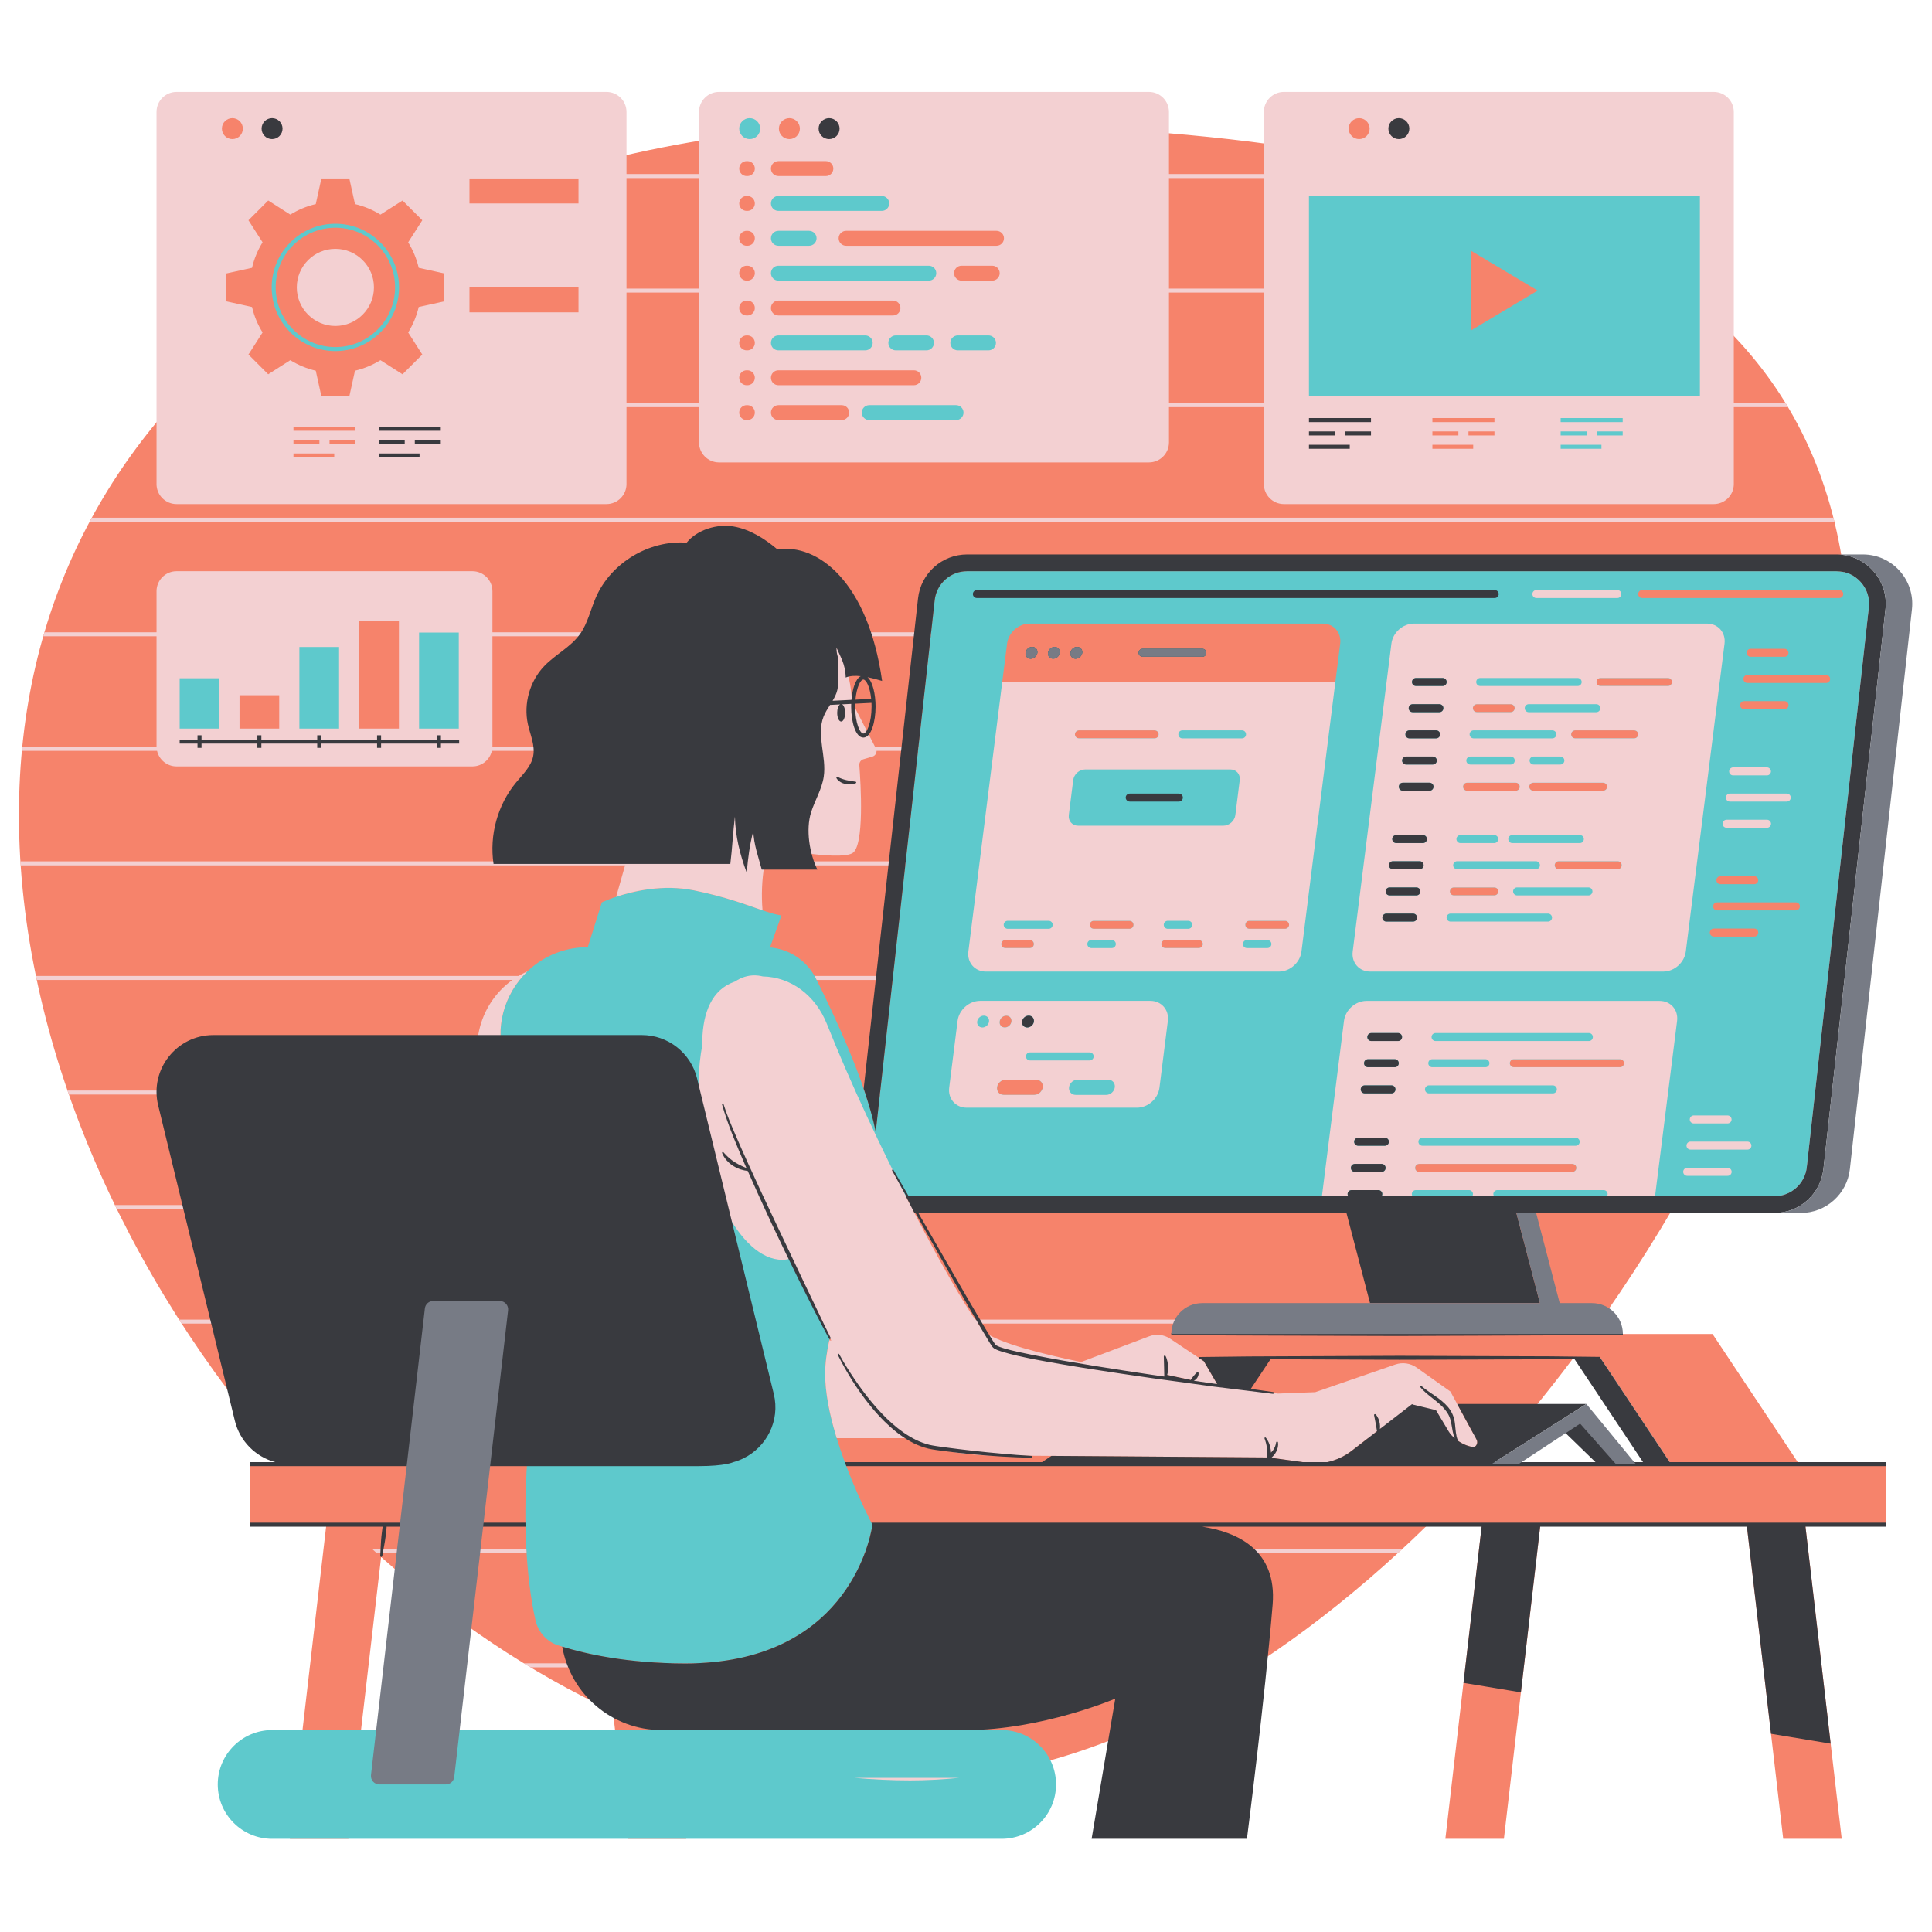 <svg xmlns="http://www.w3.org/2000/svg" width="450" viewBox="0 0 450 450" height="450" version="1.0"><defs><clipPath id="a"><path d="M 4.41 26.07 L 439.438 26.07 L 439.438 428.297 L 4.41 428.297 Z M 4.41 26.07"/></clipPath><clipPath id="b"><path d="M 40.82 26.07 L 435.703 26.07 L 435.703 428.297 L 40.82 428.297 Z M 40.82 26.07"/></clipPath><clipPath id="c"><path d="M 4.41 21.23 L 428 21.23 L 428 415 L 4.41 415 Z M 4.41 21.23"/></clipPath><clipPath id="d"><path d="M 36.152 27.004 L 439.438 27.004 L 439.438 428.297 L 36.152 428.297 Z M 36.152 27.004"/></clipPath><clipPath id="e"><path d="M 86 129 L 445.402 129 L 445.402 416 L 86 416 Z M 86 129"/></clipPath></defs><g clip-path="url(#a)"><path fill="#F6836B" d="M 388.93 340.586 L 372.746 316.262 L 366.5 316.262 C 360.168 324.707 353.48 332.852 346.508 340.586 Z M 70.062 66.941 C 70.062 67.312 70.098 67.684 70.148 68.039 C 74.168 65.309 78.332 62.719 82.621 60.273 C 81.332 59.402 79.781 58.891 78.113 58.891 C 73.676 58.891 70.062 62.5 70.062 66.941 Z M 439.242 355.129 L 420.477 355.129 L 428.973 428.297 L 415.344 428.297 L 406.844 355.129 L 358.785 355.129 L 350.289 428.297 L 336.652 428.297 L 345.152 355.129 L 332.574 355.129 C 296.223 390.715 253.676 414.695 211.969 414.695 C 193.328 414.695 174.859 411.066 157.07 404.527 L 159.836 428.297 L 146.203 428.297 L 142.75 398.566 C 123.52 389.629 105.301 377.348 88.77 362.66 L 81.145 428.297 L 67.516 428.297 L 76.012 355.129 L 58.277 355.129 L 58.277 340.586 L 66.773 340.586 C 29.027 297.902 4.41 242.438 4.41 189.828 C 4.41 140.77 25.82 102.758 59.32 76.02 C 58.742 74.824 58.273 73.582 57.938 72.293 L 51.805 70.945 L 51.805 62.938 L 57.938 61.59 C 58.414 59.789 59.125 58.07 60.059 56.461 L 56.676 51.176 L 62.344 45.512 L 67.633 48.895 C 69.238 47.957 70.957 47.246 72.758 46.77 L 74.109 40.641 L 82.121 40.641 L 83.465 46.77 C 85.266 47.246 86.988 47.957 88.598 48.895 L 93.883 45.512 L 99.547 51.176 L 99.137 51.82 C 102.18 50.426 105.277 49.098 108.414 47.828 L 108.414 40.641 L 128.875 40.641 C 145.344 35.668 162.723 32.254 180.535 30.418 C 180.516 30.266 180.488 30.113 180.488 29.953 C 180.488 28.094 182.004 26.582 183.863 26.582 C 185.672 26.582 187.137 28.012 187.223 29.797 C 195.41 29.137 203.668 28.805 211.969 28.805 C 318.559 28.805 430.668 44.906 430.668 151.473 C 430.668 200.652 406.785 260.508 370.586 310.711 L 398.875 310.711 L 418.75 340.586 L 439.242 340.586 Z M 54.125 33.328 C 55.984 33.328 57.496 31.816 57.496 29.953 C 57.496 28.094 55.984 26.582 54.125 26.582 C 52.262 26.582 50.75 28.094 50.75 29.953 C 50.75 31.816 52.262 33.328 54.125 33.328 Z M 313.195 29.953 C 313.195 28.094 314.711 26.582 316.57 26.582 C 318.434 26.582 319.949 28.094 319.949 29.953 C 319.949 31.816 318.434 33.328 316.57 33.328 C 314.711 33.328 313.195 31.816 313.195 29.953"/></g><g clip-path="url(#b)"><path fill="#5EC9CC" d="M 307.324 32.398 C 308.672 32.398 309.766 31.305 309.766 29.953 C 309.766 28.609 308.672 27.516 307.324 27.516 C 305.973 27.516 304.879 28.609 304.879 29.953 C 304.879 31.305 305.973 32.398 307.324 32.398 Z M 362.574 105.469 L 373.941 105.469 L 373.941 102.668 L 362.574 102.668 Z M 358.16 67.684 L 342.668 58.434 L 342.668 76.941 Z M 396.875 93.242 L 303.949 93.242 L 303.949 44.715 L 396.875 44.715 Z M 378.891 99.555 L 370.977 99.555 L 370.977 102.355 L 378.891 102.355 Z M 362.574 99.555 L 362.574 102.355 L 370.488 102.355 L 370.488 99.555 Z M 378.891 96.445 L 362.574 96.445 L 362.574 99.246 L 378.891 99.246 Z M 117.586 105.625 L 108.086 105.625 L 108.086 106.559 L 117.586 106.559 Z M 122.535 103.445 L 122.535 102.512 L 116.488 102.512 L 116.488 103.445 Z M 114.133 102.512 L 108.086 102.512 L 108.086 103.445 L 114.133 103.445 Z M 122.535 99.402 L 108.086 99.402 L 108.086 100.336 L 122.535 100.336 Z M 57.984 105.625 L 48.484 105.625 L 48.484 106.559 L 57.984 106.559 Z M 62.93 103.445 L 62.93 102.512 L 56.887 102.512 L 56.887 103.445 Z M 54.531 102.512 L 48.484 102.512 L 48.484 103.445 L 54.531 103.445 Z M 62.93 99.402 L 48.484 99.402 L 48.484 100.336 L 62.93 100.336 Z M 125.965 76.645 L 109.348 76.645 L 109.348 82.461 L 125.965 82.461 Z M 125.965 51.281 L 109.348 51.281 L 109.348 57.09 L 125.965 57.09 Z M 44.879 32.398 C 46.223 32.398 47.316 31.305 47.316 29.953 C 47.316 28.609 46.223 27.516 44.879 27.516 C 43.527 27.516 42.434 28.609 42.434 29.953 C 42.434 31.305 43.527 32.398 44.879 32.398 Z M 64.211 66.941 C 64.211 74.605 70.445 80.84 78.113 80.84 C 85.781 80.84 92.016 74.605 92.016 66.941 C 92.016 59.277 85.781 53.043 78.113 53.043 C 70.445 53.043 64.211 59.277 64.211 66.941 Z M 63.277 66.941 C 63.277 58.762 69.934 52.109 78.113 52.109 C 86.297 52.109 92.949 58.762 92.949 66.941 C 92.949 75.117 86.297 81.773 78.113 81.773 C 69.934 81.773 63.277 75.117 63.277 66.941 Z M 240.414 150.668 C 239.652 150.668 238.957 151.289 238.863 152.051 C 238.762 152.812 239.309 153.43 240.07 153.43 C 240.832 153.43 241.527 152.812 241.621 152.051 C 241.719 151.289 241.176 150.668 240.414 150.668 Z M 280.043 151.113 L 266.141 151.113 C 265.629 151.113 265.207 151.531 265.207 152.047 C 265.207 152.566 265.629 152.98 266.141 152.98 L 280.043 152.98 C 280.559 152.98 280.977 152.566 280.977 152.047 C 280.977 151.531 280.559 151.113 280.043 151.113 Z M 174.617 33.328 C 176.477 33.328 177.992 31.816 177.992 29.953 C 177.992 28.094 176.477 26.582 174.617 26.582 C 172.758 26.582 171.242 28.094 171.242 29.953 C 171.242 31.816 172.758 33.328 174.617 33.328 Z M 199.793 96.105 C 199.793 97.578 200.992 98.777 202.465 98.777 L 222.684 98.777 C 224.156 98.777 225.355 97.578 225.355 96.105 C 225.355 94.633 224.156 93.438 222.684 93.438 L 202.465 93.438 C 200.992 93.438 199.793 94.633 199.793 96.105 Z M 181.305 82.539 L 201.523 82.539 C 202.996 82.539 204.199 81.34 204.199 79.863 C 204.199 78.391 202.996 77.195 201.523 77.195 L 181.305 77.195 C 179.832 77.195 178.633 78.391 178.633 79.863 C 178.633 81.34 179.832 82.539 181.305 82.539 Z M 181.305 66.297 L 216.336 66.297 C 217.809 66.297 219.008 65.098 219.008 63.625 C 219.008 62.152 217.809 60.957 216.336 60.957 L 181.305 60.957 C 179.832 60.957 178.633 62.152 178.633 63.625 C 178.633 65.098 179.832 66.297 181.305 66.297 Z M 223.09 82.539 L 230.242 82.539 C 231.715 82.539 232.91 81.34 232.91 79.863 C 232.91 78.391 231.715 77.195 230.242 77.195 L 223.09 77.195 C 221.617 77.195 220.418 78.391 220.418 79.863 C 220.418 81.34 221.617 82.539 223.09 82.539 Z M 215.801 82.539 C 217.273 82.539 218.473 81.34 218.473 79.863 C 218.473 78.391 217.273 77.195 215.801 77.195 L 208.652 77.195 C 207.18 77.195 205.98 78.391 205.98 79.863 C 205.98 81.34 207.18 82.539 208.652 82.539 Z M 181.305 58.18 L 188.453 58.18 C 189.93 58.18 191.129 56.977 191.129 55.504 C 191.129 54.031 189.93 52.832 188.453 52.832 L 181.305 52.832 C 179.832 52.832 178.633 54.031 178.633 55.504 C 178.633 56.977 179.832 58.18 181.305 58.18 Z M 181.305 50.055 L 205.383 50.055 C 206.855 50.055 208.055 48.859 208.055 47.387 C 208.055 45.914 206.855 44.715 205.383 44.715 L 181.305 44.715 C 179.832 44.715 178.633 45.914 178.633 47.387 C 178.633 48.859 179.832 50.055 181.305 50.055 Z M 233.305 402.965 L 63.391 402.965 C 56.395 402.965 50.719 408.633 50.719 415.629 C 50.719 422.625 56.395 428.297 63.391 428.297 L 233.305 428.297 C 240.301 428.297 245.973 422.625 245.973 415.629 C 245.973 408.633 240.301 402.965 233.305 402.965 Z M 429.336 138.363 C 429.336 137.852 428.914 137.434 428.402 137.434 L 382.5 137.434 C 381.984 137.434 381.566 137.852 381.566 138.363 C 381.566 138.883 381.984 139.297 382.5 139.297 L 428.402 139.297 C 428.914 139.297 429.336 138.883 429.336 138.363 Z M 407.77 152.98 L 415.637 152.98 C 416.152 152.98 416.57 152.566 416.57 152.047 C 416.57 151.531 416.152 151.113 415.637 151.113 L 407.77 151.113 C 407.254 151.113 406.836 151.531 406.836 152.047 C 406.836 152.566 407.254 152.98 407.77 152.98 Z M 426.277 158.145 C 426.277 157.633 425.855 157.211 425.344 157.211 L 407.004 157.211 C 406.488 157.211 406.07 157.633 406.07 158.145 C 406.07 158.66 406.488 159.078 407.004 159.078 L 425.344 159.078 C 425.855 159.078 426.277 158.66 426.277 158.145 Z M 406.238 165.18 L 415.652 165.18 C 416.172 165.18 416.586 164.758 416.586 164.246 C 416.586 163.727 416.172 163.312 415.652 163.312 L 406.238 163.312 C 405.723 163.312 405.305 163.727 405.305 164.246 C 405.305 164.758 405.723 165.18 406.238 165.18 Z M 400.719 204.082 C 400.203 204.082 399.785 204.5 399.785 205.016 C 399.785 205.531 400.203 205.949 400.719 205.949 L 408.586 205.949 C 409.102 205.949 409.52 205.531 409.52 205.016 C 409.52 204.5 409.102 204.082 408.586 204.082 Z M 419.223 211.113 C 419.223 210.598 418.805 210.18 418.289 210.18 L 399.949 210.18 C 399.438 210.18 399.016 210.598 399.016 211.113 C 399.016 211.629 399.438 212.047 399.949 212.047 L 418.289 212.047 C 418.805 212.047 419.223 211.629 419.223 211.113 Z M 409.535 217.211 C 409.535 216.691 409.117 216.277 408.602 216.277 L 399.184 216.277 C 398.672 216.277 398.25 216.691 398.25 217.211 C 398.25 217.727 398.672 218.145 399.184 218.145 L 408.602 218.145 C 409.117 218.145 409.535 217.727 409.535 217.211 Z M 389.441 158.848 C 389.441 158.336 389.027 157.918 388.508 157.918 L 372.781 157.918 C 372.262 157.918 371.848 158.336 371.848 158.848 C 371.848 159.367 372.262 159.781 372.781 159.781 L 388.508 159.781 C 389.027 159.781 389.441 159.367 389.441 158.848 Z M 381.566 171.047 C 381.566 170.531 381.148 170.113 380.633 170.113 L 366.887 170.113 C 366.371 170.113 365.953 170.531 365.953 171.047 C 365.953 171.562 366.371 171.98 366.887 171.98 L 380.633 171.98 C 381.148 171.98 381.566 171.562 381.566 171.047 Z M 378.277 247.641 C 378.277 247.125 377.863 246.707 377.344 246.707 L 352.598 246.707 C 352.086 246.707 351.664 247.125 351.664 247.641 C 351.664 248.156 352.086 248.574 352.598 248.574 L 377.344 248.574 C 377.863 248.574 378.277 248.156 378.277 247.641 Z M 308.074 145.246 L 239.82 145.246 C 237.242 145.246 234.891 147.336 234.566 149.914 L 233.441 158.848 L 311.031 158.848 L 312.156 149.914 C 312.48 147.336 310.652 145.246 308.074 145.246 Z M 300.254 215.406 C 300.254 214.891 299.832 214.473 299.32 214.473 L 290.988 214.473 C 290.477 214.473 290.055 214.891 290.055 215.406 C 290.055 215.922 290.477 216.34 290.988 216.34 L 299.32 216.34 C 299.832 216.34 300.254 215.922 300.254 215.406 Z M 280.164 219.887 C 280.164 219.367 279.742 218.953 279.23 218.953 L 271.43 218.953 C 270.914 218.953 270.496 219.367 270.496 219.887 C 270.496 220.402 270.914 220.82 271.43 220.82 L 279.23 220.82 C 279.742 220.82 280.164 220.402 280.164 219.887 Z M 264.02 215.406 C 264.02 214.891 263.602 214.473 263.086 214.473 L 254.758 214.473 C 254.238 214.473 253.824 214.891 253.824 215.406 C 253.824 215.922 254.238 216.34 254.758 216.34 L 263.086 216.34 C 263.602 216.34 264.02 215.922 264.02 215.406 Z M 241.34 251.473 L 234.227 251.473 C 233.246 251.473 232.352 252.266 232.23 253.246 C 232.109 254.223 232.801 255.02 233.781 255.02 L 240.895 255.02 C 241.871 255.02 242.766 254.223 242.891 253.246 C 243.012 252.266 242.32 251.473 241.34 251.473 Z M 234.039 239.32 C 234.801 239.32 235.492 238.703 235.59 237.941 C 235.688 237.176 235.145 236.559 234.383 236.559 C 233.621 236.559 232.926 237.176 232.832 237.941 C 232.73 238.703 233.273 239.32 234.039 239.32 Z M 233.219 219.887 C 233.219 220.402 233.637 220.82 234.152 220.82 L 239.883 220.82 C 240.398 220.82 240.816 220.402 240.816 219.887 C 240.816 219.367 240.398 218.953 239.883 218.953 L 234.152 218.953 C 233.637 218.953 233.219 219.367 233.219 219.887 Z M 269.871 171.047 C 269.871 170.531 269.457 170.113 268.938 170.113 L 251.309 170.113 C 250.793 170.113 250.375 170.531 250.375 171.047 C 250.375 171.562 250.793 171.98 251.309 171.98 L 268.938 171.98 C 269.457 171.98 269.871 171.562 269.871 171.047 Z M 329.609 272.027 C 329.609 272.547 330.023 272.961 330.543 272.961 L 366.238 272.961 C 366.754 272.961 367.172 272.547 367.172 272.027 C 367.172 271.516 366.754 271.094 366.238 271.094 L 330.543 271.094 C 330.023 271.094 329.609 271.516 329.609 272.027 Z M 337.703 207.629 C 337.703 208.145 338.121 208.562 338.637 208.562 L 348.051 208.562 C 348.566 208.562 348.984 208.145 348.984 207.629 C 348.984 207.113 348.566 206.695 348.051 206.695 L 338.637 206.695 C 338.121 206.695 337.703 207.113 337.703 207.629 Z M 340.77 183.242 C 340.77 183.754 341.188 184.176 341.703 184.176 L 353.047 184.176 C 353.566 184.176 353.98 183.754 353.98 183.242 C 353.98 182.723 353.566 182.309 353.047 182.309 L 341.703 182.309 C 341.188 182.309 340.77 182.723 340.77 183.242 Z M 343.066 164.949 C 343.066 165.461 343.488 165.883 344 165.883 L 351.867 165.883 C 352.383 165.883 352.801 165.461 352.801 164.949 C 352.801 164.434 352.383 164.016 351.867 164.016 L 344 164.016 C 343.488 164.016 343.066 164.434 343.066 164.949 Z M 374.324 183.242 C 374.324 182.723 373.906 182.309 373.391 182.309 L 357.129 182.309 C 356.613 182.309 356.195 182.723 356.195 183.242 C 356.195 183.754 356.613 184.176 357.129 184.176 L 373.391 184.176 C 373.906 184.176 374.324 183.754 374.324 183.242 Z M 376.797 202.465 C 377.316 202.465 377.73 202.051 377.73 201.531 C 377.73 201.016 377.316 200.598 376.797 200.598 L 363.055 200.598 C 362.539 200.598 362.121 201.016 362.121 201.531 C 362.121 202.051 362.539 202.465 363.055 202.465 Z M 435.289 141.477 L 420.832 271.859 C 420.406 275.711 417.156 278.617 413.277 278.617 L 210.801 278.617 C 208.609 278.617 206.602 277.719 205.141 276.09 C 204.852 275.766 204.602 275.418 204.375 275.062 C 202.273 289.996 192.195 306.852 192.195 319.992 C 192.195 334.426 203.203 355.129 203.203 355.129 C 203.203 355.129 199.297 387.445 159.648 387.445 C 145.32 387.445 135.203 384.934 130 383.234 C 127.297 382.355 125.305 380.082 124.699 377.309 C 120.09 356.395 123.215 326.699 126.461 316.262 C 128.66 309.203 126.074 273.055 117.598 247.281 C 113.27 234.137 123.062 220.609 136.906 220.609 L 140.184 210.18 C 140.184 210.18 150.609 205.141 161.625 207.379 C 172.645 209.621 177.906 212.648 182.012 213.223 L 179.348 220.668 C 183.895 221.062 187.957 223.77 190.035 227.891 C 194.516 236.793 201.645 252.086 203.98 263.578 L 217.707 139.805 C 218.133 135.953 221.379 133.047 225.262 133.047 L 427.738 133.047 C 429.926 133.047 431.938 133.945 433.398 135.578 C 434.859 137.207 435.531 139.301 435.289 141.477 Z M 245.641 150.668 C 244.883 150.668 244.188 151.289 244.086 152.051 C 243.992 152.812 244.531 153.43 245.293 153.43 C 246.059 153.43 246.754 152.812 246.848 152.051 C 246.945 151.289 246.406 150.668 245.641 150.668 Z M 250.871 150.668 C 250.109 150.668 249.41 151.289 249.316 152.051 C 249.223 152.812 249.762 153.43 250.523 153.43 C 251.285 153.43 251.98 152.812 252.078 152.051 C 252.172 151.289 251.633 150.668 250.871 150.668 Z M 107.793 146.406 L 96.676 146.406 L 96.676 170.641 L 107.793 170.641 Z M 68.797 170.641 L 79.91 170.641 L 79.91 149.766 L 68.797 149.766 Z M 52.027 170.641 L 40.914 170.641 L 40.914 157.047 L 52.027 157.047 L 52.027 170.641"/></g><g clip-path="url(#c)"><path fill="#F3D0D2" d="M 78.113 75.926 C 83.074 75.926 87.098 71.902 87.098 66.941 C 87.098 61.98 83.074 57.961 78.113 57.961 C 73.152 57.961 69.129 61.98 69.129 66.941 C 69.129 71.902 73.152 75.926 78.113 75.926 Z M 51.684 29.953 C 51.684 31.305 52.777 32.398 54.125 32.398 C 55.473 32.398 56.566 31.305 56.566 29.953 C 56.566 28.609 55.473 27.516 54.125 27.516 C 52.777 27.516 51.684 28.609 51.684 29.953 Z M 57.871 51.305 L 61.16 56.445 C 60.035 58.25 59.199 60.25 58.703 62.379 L 52.738 63.688 L 52.738 70.195 L 58.703 71.508 C 59.199 73.637 60.035 75.633 61.16 77.438 L 57.871 82.578 L 62.473 87.18 L 67.617 83.895 C 69.422 85.012 71.418 85.848 73.547 86.348 L 74.859 92.309 L 81.367 92.309 L 82.68 86.348 C 84.809 85.848 86.805 85.012 88.609 83.895 L 93.758 87.18 L 98.359 82.578 L 95.07 77.438 C 96.188 75.633 97.027 73.637 97.527 71.508 L 103.488 70.195 L 103.488 63.688 L 97.527 62.379 C 97.027 60.25 96.188 58.25 95.07 56.445 L 98.359 51.305 L 93.758 46.703 L 88.609 49.988 C 86.805 48.871 84.809 48.031 82.68 47.535 L 81.367 41.574 L 74.859 41.574 L 73.547 47.535 C 71.418 48.031 69.422 48.871 67.617 49.988 L 62.473 46.703 Z M 109.348 72.754 L 134.742 72.754 L 134.742 66.941 L 109.348 66.941 Z M 109.348 47.387 L 134.742 47.387 L 134.742 41.574 L 109.348 41.574 Z M 82.797 99.402 L 68.352 99.402 L 68.352 100.336 L 82.797 100.336 Z M 82.797 102.512 L 76.754 102.512 L 76.754 103.445 L 82.797 103.445 Z M 74.395 103.445 L 74.395 102.512 L 68.352 102.512 L 68.352 103.445 Z M 77.852 105.625 L 68.352 105.625 L 68.352 106.559 L 77.852 106.559 Z M 145.922 93.902 L 162.809 93.902 L 162.809 68.152 L 145.922 68.152 Z M 145.922 67.219 L 162.809 67.219 L 162.809 41.469 L 145.922 41.469 Z M 172.176 96.105 C 172.176 97.07 172.953 97.844 173.914 97.844 L 174.078 97.844 C 175.039 97.844 175.816 97.07 175.816 96.105 C 175.816 95.148 175.039 94.371 174.078 94.371 L 173.914 94.371 C 172.953 94.371 172.176 95.148 172.176 96.105 Z M 172.176 87.988 C 172.176 88.945 172.953 89.727 173.914 89.727 L 174.078 89.727 C 175.039 89.727 175.816 88.945 175.816 87.988 C 175.816 87.027 175.039 86.25 174.078 86.25 L 173.914 86.25 C 172.953 86.25 172.176 87.027 172.176 87.988 Z M 172.176 79.867 C 172.176 80.828 172.953 81.605 173.914 81.605 L 174.078 81.605 C 175.039 81.605 175.816 80.828 175.816 79.867 C 175.816 78.906 175.039 78.129 174.078 78.129 L 173.914 78.129 C 172.953 78.129 172.176 78.906 172.176 79.867 Z M 172.176 71.746 C 172.176 72.707 172.953 73.484 173.914 73.484 L 174.078 73.484 C 175.039 73.484 175.816 72.707 175.816 71.746 C 175.816 70.789 175.039 70.008 174.078 70.008 L 173.914 70.008 C 172.953 70.008 172.176 70.789 172.176 71.746 Z M 172.176 63.625 C 172.176 64.586 172.953 65.363 173.914 65.363 L 174.078 65.363 C 175.039 65.363 175.816 64.586 175.816 63.625 C 175.816 62.664 175.039 61.891 174.078 61.891 L 173.914 61.891 C 172.953 61.891 172.176 62.664 172.176 63.625 Z M 172.176 55.504 C 172.176 56.465 172.953 57.246 173.914 57.246 L 174.078 57.246 C 175.039 57.246 175.816 56.465 175.816 55.504 C 175.816 54.547 175.039 53.766 174.078 53.766 L 173.914 53.766 C 172.953 53.766 172.176 54.547 172.176 55.504 Z M 172.176 47.387 C 172.176 48.348 172.953 49.121 173.914 49.121 L 174.078 49.121 C 175.039 49.121 175.816 48.348 175.816 47.387 C 175.816 46.426 175.039 45.648 174.078 45.648 L 173.914 45.648 C 172.953 45.648 172.176 46.426 172.176 47.387 Z M 172.176 39.266 C 172.176 40.223 172.953 41.004 173.914 41.004 L 174.078 41.004 C 175.039 41.004 175.816 40.223 175.816 39.266 C 175.816 38.305 175.039 37.527 174.078 37.527 L 173.914 37.527 C 172.953 37.527 172.176 38.305 172.176 39.266 Z M 172.176 29.953 C 172.176 31.305 173.266 32.398 174.617 32.398 C 175.965 32.398 177.059 31.305 177.059 29.953 C 177.059 28.609 175.965 27.516 174.617 27.516 C 173.266 27.516 172.176 28.609 172.176 29.953 Z M 179.566 96.105 C 179.566 97.07 180.344 97.844 181.305 97.844 L 196.047 97.844 C 197.008 97.844 197.785 97.07 197.785 96.105 C 197.785 95.148 197.008 94.371 196.047 94.371 L 181.305 94.371 C 180.344 94.371 179.566 95.148 179.566 96.105 Z M 179.566 87.988 C 179.566 88.945 180.344 89.727 181.305 89.727 L 212.852 89.727 C 213.809 89.727 214.59 88.945 214.59 87.988 C 214.59 87.027 213.809 86.25 212.852 86.25 L 181.305 86.25 C 180.344 86.25 179.566 87.027 179.566 87.988 Z M 179.566 79.867 C 179.566 80.828 180.344 81.605 181.305 81.605 L 201.523 81.605 C 202.484 81.605 203.266 80.828 203.266 79.867 C 203.266 78.906 202.484 78.129 201.523 78.129 L 181.305 78.129 C 180.344 78.129 179.566 78.906 179.566 79.867 Z M 179.566 71.746 C 179.566 72.707 180.344 73.484 181.305 73.484 L 207.996 73.484 C 208.957 73.484 209.734 72.707 209.734 71.746 C 209.734 70.789 208.957 70.008 207.996 70.008 L 181.305 70.008 C 180.344 70.008 179.566 70.789 179.566 71.746 Z M 179.566 63.625 C 179.566 64.586 180.344 65.363 181.305 65.363 L 216.336 65.363 C 217.297 65.363 218.074 64.586 218.074 63.625 C 218.074 62.664 217.297 61.891 216.336 61.891 L 181.305 61.891 C 180.344 61.891 179.566 62.664 179.566 63.625 Z M 179.566 55.504 C 179.566 56.465 180.344 57.246 181.305 57.246 L 188.453 57.246 C 189.414 57.246 190.195 56.465 190.195 55.504 C 190.195 54.547 189.414 53.766 188.453 53.766 L 181.305 53.766 C 180.344 53.766 179.566 54.547 179.566 55.504 Z M 179.566 47.387 C 179.566 48.348 180.344 49.121 181.305 49.121 L 205.383 49.121 C 206.34 49.121 207.121 48.348 207.121 47.387 C 207.121 46.426 206.34 45.648 205.383 45.648 L 181.305 45.648 C 180.344 45.648 179.566 46.426 179.566 47.387 Z M 179.566 39.266 C 179.566 40.223 180.344 41.004 181.305 41.004 L 192.359 41.004 C 193.32 41.004 194.098 40.223 194.098 39.266 C 194.098 38.305 193.32 37.527 192.359 37.527 L 181.305 37.527 C 180.344 37.527 179.566 38.305 179.566 39.266 Z M 181.422 29.953 C 181.422 31.305 182.516 32.398 183.863 32.398 C 185.215 32.398 186.309 31.305 186.309 29.953 C 186.309 28.609 185.215 27.516 183.863 27.516 C 182.516 27.516 181.422 28.609 181.422 29.953 Z M 232.105 53.766 L 197.07 53.766 C 196.113 53.766 195.336 54.547 195.336 55.504 C 195.336 56.465 196.113 57.246 197.07 57.246 L 232.105 57.246 C 233.062 57.246 233.844 56.465 233.844 55.504 C 233.844 54.547 233.062 53.766 232.105 53.766 Z M 232.848 63.625 C 232.848 62.664 232.07 61.891 231.113 61.891 L 223.961 61.891 C 223.004 61.891 222.223 62.664 222.223 63.625 C 222.223 64.586 223.004 65.363 223.961 65.363 L 231.113 65.363 C 232.07 65.363 232.848 64.586 232.848 63.625 Z M 231.977 79.867 C 231.977 78.906 231.199 78.129 230.242 78.129 L 223.09 78.129 C 222.133 78.129 221.352 78.906 221.352 79.867 C 221.352 80.828 222.133 81.605 223.09 81.605 L 230.242 81.605 C 231.199 81.605 231.977 80.828 231.977 79.867 Z M 217.539 79.867 C 217.539 78.906 216.762 78.129 215.801 78.129 L 208.648 78.129 C 207.691 78.129 206.914 78.906 206.914 79.867 C 206.914 80.828 207.691 81.605 208.648 81.605 L 215.801 81.605 C 216.762 81.605 217.539 80.828 217.539 79.867 Z M 224.422 96.105 C 224.422 95.148 223.645 94.371 222.684 94.371 L 202.465 94.371 C 201.504 94.371 200.727 95.148 200.727 96.105 C 200.727 97.07 201.504 97.844 202.465 97.844 L 222.684 97.844 C 223.645 97.844 224.422 97.07 224.422 96.105 Z M 272.273 93.902 L 294.375 93.902 L 294.375 68.152 L 272.273 68.152 Z M 272.273 67.219 L 294.375 67.219 L 294.375 41.469 L 272.273 41.469 Z M 304.879 92.309 L 395.941 92.309 L 395.941 45.648 L 304.879 45.648 Z M 314.129 29.953 C 314.129 31.305 315.223 32.398 316.57 32.398 C 317.922 32.398 319.016 31.305 319.016 29.953 C 319.016 28.609 317.922 27.516 316.57 27.516 C 315.223 27.516 314.129 28.609 314.129 29.953 Z M 377.957 97.379 L 363.508 97.379 L 363.508 98.312 L 377.957 98.312 Z M 377.957 100.488 L 371.91 100.488 L 371.91 101.422 L 377.957 101.422 Z M 369.555 101.422 L 369.555 100.488 L 363.508 100.488 L 363.508 101.422 Z M 373.008 103.602 L 363.508 103.602 L 363.508 104.535 L 373.008 104.535 Z M 348.086 97.379 L 333.633 97.379 L 333.633 98.312 L 348.086 98.312 Z M 348.086 100.488 L 342.035 100.488 L 342.035 101.422 L 348.086 101.422 Z M 339.684 101.422 L 339.684 100.488 L 333.633 100.488 L 333.633 101.422 Z M 343.137 103.602 L 333.633 103.602 L 333.633 104.535 L 343.137 104.535 Z M 36.457 112.746 L 36.457 26.07 C 36.457 23.496 38.547 21.406 41.125 21.406 L 141.254 21.406 C 143.832 21.406 145.922 23.496 145.922 26.07 L 145.922 40.535 L 162.809 40.535 L 162.809 26.07 C 162.809 23.496 164.898 21.406 167.477 21.406 L 267.605 21.406 C 270.184 21.406 272.273 23.496 272.273 26.07 L 272.273 40.535 L 294.375 40.535 L 294.375 26.07 C 294.375 23.496 296.465 21.406 299.043 21.406 L 399.168 21.406 C 401.75 21.406 403.836 23.496 403.836 26.07 L 403.836 93.902 L 415.898 93.902 C 416.086 94.211 416.262 94.527 416.445 94.836 L 403.836 94.836 L 403.836 112.746 C 403.836 115.324 401.75 117.414 399.168 117.414 L 299.043 117.414 C 296.465 117.414 294.375 115.324 294.375 112.746 L 294.375 94.836 L 272.273 94.836 L 272.273 103.039 C 272.273 105.617 270.184 107.707 267.605 107.707 L 167.477 107.707 C 164.898 107.707 162.809 105.617 162.809 103.039 L 162.809 94.836 L 145.922 94.836 L 145.922 112.746 C 145.922 115.324 143.832 117.414 141.254 117.414 L 41.125 117.414 C 38.547 117.414 36.457 115.324 36.457 112.746 Z M 357.855 137.434 C 357.34 137.434 356.922 137.852 356.922 138.363 C 356.922 138.883 357.34 139.297 357.855 139.297 L 376.711 139.297 C 377.23 139.297 377.645 138.883 377.645 138.363 C 377.645 137.852 377.23 137.434 376.711 137.434 Z M 378.277 247.641 C 378.277 247.125 377.863 246.707 377.344 246.707 L 352.598 246.707 C 352.086 246.707 351.664 247.125 351.664 247.641 C 351.664 248.156 352.086 248.574 352.598 248.574 L 377.344 248.574 C 377.863 248.574 378.277 248.156 378.277 247.641 Z M 367.938 265.934 C 367.938 265.414 367.52 265 367.004 265 L 331.309 265 C 330.793 265 330.375 265.414 330.375 265.934 C 330.375 266.449 330.793 266.867 331.309 266.867 L 367.004 266.867 C 367.52 266.867 367.938 266.449 367.938 265.934 Z M 367.172 272.027 C 367.172 271.516 366.754 271.094 366.238 271.094 L 330.543 271.094 C 330.023 271.094 329.609 271.516 329.609 272.027 C 329.609 272.547 330.023 272.961 330.543 272.961 L 366.238 272.961 C 366.754 272.961 367.172 272.547 367.172 272.027 Z M 331.906 253.734 C 331.906 254.254 332.324 254.668 332.84 254.668 L 361.688 254.668 C 362.199 254.668 362.621 254.254 362.621 253.734 C 362.621 253.223 362.199 252.801 361.688 252.801 L 332.84 252.801 C 332.324 252.801 331.906 253.223 331.906 253.734 Z M 332.676 247.641 C 332.676 248.156 333.09 248.574 333.609 248.574 L 345.98 248.574 C 346.496 248.574 346.914 248.156 346.914 247.641 C 346.914 247.125 346.496 246.707 345.98 246.707 L 333.609 246.707 C 333.09 246.707 332.676 247.125 332.676 247.641 Z M 333.441 241.547 C 333.441 242.059 333.855 242.477 334.375 242.477 L 370.07 242.477 C 370.59 242.477 371.004 242.059 371.004 241.547 C 371.004 241.027 370.59 240.613 370.07 240.613 L 334.375 240.613 C 333.855 240.613 333.441 241.027 333.441 241.547 Z M 326.57 241.547 C 326.57 241.027 326.152 240.613 325.637 240.613 L 319.41 240.613 C 318.898 240.613 318.477 241.027 318.477 241.547 C 318.477 242.059 318.898 242.477 319.41 242.477 L 325.637 242.477 C 326.152 242.477 326.57 242.059 326.57 241.547 Z M 325.801 247.641 C 325.801 247.125 325.387 246.707 324.867 246.707 L 318.645 246.707 C 318.129 246.707 317.711 247.125 317.711 247.641 C 317.711 248.156 318.129 248.574 318.645 248.574 L 324.867 248.574 C 325.387 248.574 325.801 248.156 325.801 247.641 Z M 325.035 253.734 C 325.035 253.223 324.617 252.801 324.102 252.801 L 317.875 252.801 C 317.363 252.801 316.941 253.223 316.941 253.734 C 316.941 254.254 317.363 254.668 317.875 254.668 L 324.102 254.668 C 324.617 254.668 325.035 254.254 325.035 253.734 Z M 323.504 265.934 C 323.504 265.414 323.082 265 322.57 265 L 316.344 265 C 315.832 265 315.41 265.414 315.41 265.934 C 315.41 266.449 315.832 266.867 316.344 266.867 L 322.57 266.867 C 323.082 266.867 323.504 266.449 323.504 265.934 Z M 322.738 272.027 C 322.738 271.516 322.316 271.094 321.805 271.094 L 315.578 271.094 C 315.062 271.094 314.645 271.516 314.645 272.027 C 314.645 272.547 315.062 272.961 315.578 272.961 L 321.805 272.961 C 322.316 272.961 322.738 272.547 322.738 272.027 Z M 390.625 237.793 L 385.492 278.617 L 374.285 278.617 C 374.379 278.473 374.445 278.309 374.445 278.129 C 374.445 277.609 374.031 277.195 373.512 277.195 L 348.766 277.195 C 348.254 277.195 347.832 277.609 347.832 278.129 C 347.832 278.309 347.898 278.473 347.992 278.617 L 342.922 278.617 C 343.012 278.473 343.082 278.309 343.082 278.129 C 343.082 277.609 342.664 277.195 342.148 277.195 L 329.773 277.195 C 329.258 277.195 328.84 277.609 328.84 278.129 C 328.84 278.309 328.906 278.473 329 278.617 L 321.809 278.617 C 321.902 278.473 321.969 278.309 321.969 278.129 C 321.969 277.609 321.551 277.195 321.035 277.195 L 314.812 277.195 C 314.297 277.195 313.879 277.609 313.879 278.129 C 313.879 278.309 313.945 278.473 314.039 278.617 L 307.902 278.617 L 313.039 237.793 C 313.363 235.215 315.715 233.129 318.293 233.129 L 386.547 233.129 C 389.121 233.129 390.949 235.215 390.625 237.793 Z M 258.105 251.473 L 250.996 251.473 C 250.012 251.473 249.121 252.266 249 253.246 C 248.875 254.223 249.566 255.02 250.551 255.02 L 257.66 255.02 C 258.641 255.02 259.535 254.223 259.66 253.246 C 259.777 252.266 259.086 251.473 258.105 251.473 Z M 241.34 251.473 L 234.227 251.473 C 233.246 251.473 232.352 252.266 232.23 253.246 C 232.109 254.223 232.801 255.02 233.781 255.02 L 240.895 255.02 C 241.871 255.02 242.766 254.223 242.891 253.246 C 243.012 252.266 242.32 251.473 241.34 251.473 Z M 229.156 236.559 C 228.391 236.559 227.695 237.176 227.602 237.941 C 227.508 238.703 228.047 239.32 228.809 239.32 C 229.57 239.32 230.266 238.703 230.363 237.941 C 230.461 237.176 229.918 236.559 229.156 236.559 Z M 234.039 239.32 C 234.801 239.32 235.492 238.703 235.59 237.941 C 235.688 237.176 235.145 236.559 234.383 236.559 C 233.621 236.559 232.926 237.176 232.832 237.941 C 232.73 238.703 233.273 239.32 234.039 239.32 Z M 239.262 239.32 C 240.023 239.32 240.723 238.703 240.816 237.941 C 240.914 237.176 240.375 236.559 239.609 236.559 C 238.848 236.559 238.156 237.176 238.055 237.941 C 237.961 238.703 238.5 239.32 239.262 239.32 Z M 253.801 245.125 L 239.891 245.125 C 239.375 245.125 238.957 245.543 238.957 246.059 C 238.957 246.574 239.375 246.992 239.891 246.992 L 253.801 246.992 C 254.32 246.992 254.734 246.574 254.734 246.059 C 254.734 245.543 254.32 245.125 253.801 245.125 Z M 267.934 233.117 C 270.512 233.117 272.34 235.211 272.016 237.781 L 270.059 253.34 C 269.738 255.914 267.383 258.004 264.809 258.004 L 225.164 258.004 C 222.586 258.004 220.762 255.914 221.086 253.34 L 223.039 237.781 C 223.363 235.211 225.715 233.117 228.293 233.117 Z M 246.848 152.051 C 246.945 151.289 246.406 150.668 245.641 150.668 C 244.883 150.668 244.188 151.289 244.086 152.051 C 243.992 152.812 244.531 153.43 245.293 153.43 C 246.059 153.43 246.754 152.812 246.848 152.051 Z M 296.133 219.887 C 296.133 219.367 295.711 218.953 295.199 218.953 L 290.43 218.953 C 289.91 218.953 289.496 219.367 289.496 219.887 C 289.496 220.402 289.91 220.82 290.43 220.82 L 295.199 220.82 C 295.711 220.82 296.133 220.402 296.133 219.887 Z M 289.289 171.98 C 289.805 171.98 290.223 171.562 290.223 171.047 C 290.223 170.531 289.805 170.113 289.289 170.113 L 275.395 170.113 C 274.879 170.113 274.461 170.531 274.461 171.047 C 274.461 171.562 274.879 171.98 275.395 171.98 Z M 286.586 179.219 L 252.77 179.219 C 251.395 179.219 250.141 180.332 249.969 181.707 L 248.945 189.836 C 248.773 191.207 249.746 192.324 251.121 192.324 L 284.938 192.324 C 286.312 192.324 287.566 191.207 287.738 189.836 L 288.758 181.707 C 288.934 180.332 287.957 179.219 286.586 179.219 Z M 271.996 216.34 L 276.766 216.34 C 277.277 216.34 277.699 215.922 277.699 215.406 C 277.699 214.891 277.277 214.473 276.766 214.473 L 271.996 214.473 C 271.477 214.473 271.062 214.891 271.062 215.406 C 271.062 215.922 271.477 216.34 271.996 216.34 Z M 280.164 219.887 C 280.164 219.367 279.742 218.953 279.23 218.953 L 271.43 218.953 C 270.914 218.953 270.496 219.367 270.496 219.887 C 270.496 220.402 270.914 220.82 271.43 220.82 L 279.23 220.82 C 279.742 220.82 280.164 220.402 280.164 219.887 Z M 264.02 215.406 C 264.02 214.891 263.602 214.473 263.086 214.473 L 254.758 214.473 C 254.238 214.473 253.824 214.891 253.824 215.406 C 253.824 215.922 254.238 216.34 254.758 216.34 L 263.086 216.34 C 263.602 216.34 264.02 215.922 264.02 215.406 Z M 259.898 219.887 C 259.898 219.367 259.48 218.953 258.965 218.953 L 254.191 218.953 C 253.68 218.953 253.258 219.367 253.258 219.887 C 253.258 220.402 253.68 220.82 254.191 220.82 L 258.965 220.82 C 259.48 220.82 259.898 220.402 259.898 219.887 Z M 245.188 215.406 C 245.188 214.891 244.773 214.473 244.254 214.473 L 234.715 214.473 C 234.203 214.473 233.781 214.891 233.781 215.406 C 233.781 215.922 234.203 216.34 234.715 216.34 L 244.254 216.34 C 244.773 216.34 245.188 215.922 245.188 215.406 Z M 240.816 219.887 C 240.816 219.367 240.398 218.953 239.883 218.953 L 234.152 218.953 C 233.637 218.953 233.219 219.367 233.219 219.887 C 233.219 220.402 233.637 220.82 234.152 220.82 L 239.883 220.82 C 240.398 220.82 240.816 220.402 240.816 219.887 Z M 250.375 171.047 C 250.375 171.562 250.793 171.98 251.309 171.98 L 268.938 171.98 C 269.457 171.98 269.871 171.562 269.871 171.047 C 269.871 170.531 269.457 170.113 268.938 170.113 L 251.309 170.113 C 250.793 170.113 250.375 170.531 250.375 171.047 Z M 290.055 215.406 C 290.055 215.922 290.477 216.34 290.988 216.34 L 299.32 216.34 C 299.832 216.34 300.254 215.922 300.254 215.406 C 300.254 214.891 299.832 214.473 299.32 214.473 L 290.988 214.473 C 290.477 214.473 290.055 214.891 290.055 215.406 Z M 297.887 226.297 L 229.633 226.297 C 227.055 226.297 225.227 224.207 225.551 221.629 L 233.441 158.848 L 311.031 158.848 L 312.156 149.914 L 303.137 221.629 C 302.816 224.207 300.465 226.297 297.887 226.297 Z M 402.402 272.004 L 392.98 272.004 C 392.469 272.004 392.047 272.422 392.047 272.938 C 392.047 273.449 392.469 273.871 392.98 273.871 L 402.402 273.871 C 402.914 273.871 403.336 273.449 403.336 272.938 C 403.336 272.422 402.914 272.004 402.402 272.004 Z M 407.004 265.906 L 393.75 265.906 C 393.234 265.906 392.816 266.324 392.816 266.836 C 392.816 267.355 393.234 267.77 393.75 267.77 L 407.004 267.77 C 407.52 267.77 407.938 267.355 407.938 266.836 C 407.938 266.324 407.52 265.906 407.004 265.906 Z M 394.516 261.676 L 402.383 261.676 C 402.898 261.676 403.316 261.258 403.316 260.742 C 403.316 260.227 402.898 259.809 402.383 259.809 L 394.516 259.809 C 394 259.809 393.582 260.227 393.582 260.742 C 393.582 261.258 394 261.676 394.516 261.676 Z M 411.57 190.934 L 402.152 190.934 C 401.637 190.934 401.219 191.352 401.219 191.867 C 401.219 192.387 401.637 192.801 402.152 192.801 L 411.57 192.801 C 412.082 192.801 412.504 192.387 412.504 191.867 C 412.504 191.352 412.082 190.934 411.57 190.934 Z M 416.172 184.84 L 402.918 184.84 C 402.402 184.84 401.984 185.254 401.984 185.773 C 401.984 186.285 402.402 186.703 402.918 186.703 L 416.172 186.703 C 416.688 186.703 417.105 186.285 417.105 185.773 C 417.105 185.254 416.688 184.84 416.172 184.84 Z M 403.684 178.738 C 403.172 178.738 402.75 179.16 402.75 179.672 C 402.75 180.191 403.172 180.605 403.684 180.605 L 411.551 180.605 C 412.066 180.605 412.484 180.191 412.484 179.672 C 412.484 179.16 412.066 178.738 411.551 178.738 Z M 389.441 158.848 C 389.441 158.336 389.027 157.918 388.508 157.918 L 372.781 157.918 C 372.262 157.918 371.848 158.336 371.848 158.848 C 371.848 159.367 372.262 159.781 372.781 159.781 L 388.508 159.781 C 389.027 159.781 389.441 159.367 389.441 158.848 Z M 381.566 171.047 C 381.566 170.531 381.148 170.113 380.633 170.113 L 366.887 170.113 C 366.371 170.113 365.953 170.531 365.953 171.047 C 365.953 171.562 366.371 171.98 366.887 171.98 L 380.633 171.98 C 381.148 171.98 381.566 171.562 381.566 171.047 Z M 377.73 201.531 C 377.73 201.016 377.316 200.598 376.797 200.598 L 363.055 200.598 C 362.539 200.598 362.121 201.016 362.121 201.531 C 362.121 202.051 362.539 202.465 363.055 202.465 L 376.797 202.465 C 377.316 202.465 377.73 202.051 377.73 201.531 Z M 370.91 207.629 C 370.91 207.113 370.492 206.695 369.977 206.695 L 353.367 206.695 C 352.852 206.695 352.434 207.113 352.434 207.629 C 352.434 208.145 352.852 208.562 353.367 208.562 L 369.977 208.562 C 370.492 208.562 370.91 208.145 370.91 207.629 Z M 361.496 213.727 C 361.496 213.211 361.078 212.793 360.562 212.793 L 337.871 212.793 C 337.352 212.793 336.938 213.211 336.938 213.727 C 336.938 214.242 337.352 214.66 337.871 214.66 L 360.562 214.66 C 361.078 214.66 361.496 214.242 361.496 213.727 Z M 336.961 158.848 C 336.961 158.336 336.547 157.918 336.031 157.918 L 329.809 157.918 C 329.293 157.918 328.875 158.336 328.875 158.848 C 328.875 159.367 329.293 159.781 329.809 159.781 L 336.031 159.781 C 336.547 159.781 336.961 159.367 336.961 158.848 Z M 336.195 164.949 C 336.195 164.434 335.781 164.016 335.262 164.016 L 329.043 164.016 C 328.523 164.016 328.109 164.434 328.109 164.949 C 328.109 165.461 328.523 165.883 329.043 165.883 L 335.262 165.883 C 335.781 165.883 336.195 165.461 336.195 164.949 Z M 335.43 171.047 C 335.43 170.531 335.016 170.113 334.496 170.113 L 328.277 170.113 C 327.758 170.113 327.344 170.531 327.344 171.047 C 327.344 171.562 327.758 171.98 328.277 171.98 L 334.496 171.98 C 335.016 171.98 335.43 171.562 335.43 171.047 Z M 334.664 177.145 C 334.664 176.629 334.246 176.211 333.73 176.211 L 327.508 176.211 C 326.992 176.211 326.574 176.629 326.574 177.145 C 326.574 177.656 326.992 178.074 327.508 178.074 L 333.73 178.074 C 334.246 178.074 334.664 177.656 334.664 177.145 Z M 333.898 183.242 C 333.898 182.723 333.48 182.309 332.965 182.309 L 326.742 182.309 C 326.227 182.309 325.809 182.723 325.809 183.242 C 325.809 183.754 326.227 184.176 326.742 184.176 L 332.965 184.176 C 333.48 184.176 333.898 183.754 333.898 183.242 Z M 332.363 195.438 C 332.363 194.918 331.949 194.504 331.43 194.504 L 325.211 194.504 C 324.691 194.504 324.277 194.918 324.277 195.438 C 324.277 195.949 324.691 196.371 325.211 196.371 L 331.43 196.371 C 331.949 196.371 332.363 195.949 332.363 195.438 Z M 331.598 201.531 C 331.598 201.016 331.18 200.598 330.664 200.598 L 324.441 200.598 C 323.926 200.598 323.508 201.016 323.508 201.531 C 323.508 202.051 323.926 202.465 324.441 202.465 L 330.664 202.465 C 331.18 202.465 331.598 202.051 331.598 201.531 Z M 330.832 207.629 C 330.832 207.113 330.414 206.695 329.898 206.695 L 323.676 206.695 C 323.16 206.695 322.742 207.113 322.742 207.629 C 322.742 208.145 323.16 208.562 323.676 208.562 L 329.898 208.562 C 330.414 208.562 330.832 208.145 330.832 207.629 Z M 330.066 213.727 C 330.066 213.211 329.648 212.793 329.133 212.793 L 322.91 212.793 C 322.395 212.793 321.977 213.211 321.977 213.727 C 321.977 214.242 322.395 214.66 322.91 214.66 L 329.133 214.66 C 329.648 214.66 330.066 214.242 330.066 213.727 Z M 337.703 207.629 C 337.703 208.145 338.121 208.562 338.637 208.562 L 348.051 208.562 C 348.566 208.562 348.984 208.145 348.984 207.629 C 348.984 207.113 348.566 206.695 348.051 206.695 L 338.637 206.695 C 338.121 206.695 337.703 207.113 337.703 207.629 Z M 338.469 201.531 C 338.469 202.051 338.887 202.465 339.402 202.465 L 357.742 202.465 C 358.254 202.465 358.676 202.051 358.676 201.531 C 358.676 201.016 358.254 200.598 357.742 200.598 L 339.402 200.598 C 338.887 200.598 338.469 201.016 338.469 201.531 Z M 339.234 195.438 C 339.234 195.949 339.652 196.371 340.168 196.371 L 348.035 196.371 C 348.551 196.371 348.969 195.949 348.969 195.438 C 348.969 194.918 348.551 194.504 348.035 194.504 L 340.168 194.504 C 339.652 194.504 339.234 194.918 339.234 195.438 Z M 340.77 183.242 C 340.77 183.754 341.188 184.176 341.703 184.176 L 353.047 184.176 C 353.566 184.176 353.98 183.754 353.98 183.242 C 353.98 182.723 353.566 182.309 353.047 182.309 L 341.703 182.309 C 341.188 182.309 340.77 182.723 340.77 183.242 Z M 341.535 177.145 C 341.535 177.656 341.953 178.074 342.469 178.074 L 351.883 178.074 C 352.402 178.074 352.816 177.656 352.816 177.145 C 352.816 176.629 352.402 176.211 351.883 176.211 L 342.469 176.211 C 341.953 176.211 341.535 176.629 341.535 177.145 Z M 342.301 171.047 C 342.301 171.562 342.723 171.98 343.234 171.98 L 361.574 171.98 C 362.09 171.98 362.508 171.562 362.508 171.047 C 362.508 170.531 362.09 170.113 361.574 170.113 L 343.234 170.113 C 342.723 170.113 342.301 170.531 342.301 171.047 Z M 343.066 164.949 C 343.066 165.461 343.488 165.883 344 165.883 L 351.867 165.883 C 352.383 165.883 352.801 165.461 352.801 164.949 C 352.801 164.434 352.383 164.016 351.867 164.016 L 344 164.016 C 343.488 164.016 343.066 164.434 343.066 164.949 Z M 343.836 158.848 C 343.836 159.367 344.254 159.781 344.77 159.781 L 367.465 159.781 C 367.977 159.781 368.398 159.367 368.398 158.848 C 368.398 158.336 367.977 157.918 367.465 157.918 L 344.77 157.918 C 344.254 157.918 343.836 158.336 343.836 158.848 Z M 371.805 165.883 C 372.324 165.883 372.738 165.461 372.738 164.949 C 372.738 164.434 372.324 164.016 371.805 164.016 L 356.074 164.016 C 355.559 164.016 355.141 164.434 355.141 164.949 C 355.141 165.461 355.559 165.883 356.074 165.883 Z M 364.371 177.145 C 364.371 176.629 363.953 176.211 363.438 176.211 L 357.203 176.211 C 356.684 176.211 356.27 176.629 356.27 177.145 C 356.27 177.656 356.684 178.074 357.203 178.074 L 363.438 178.074 C 363.953 178.074 364.371 177.656 364.371 177.145 Z M 367.973 194.504 L 352.242 194.504 C 351.727 194.504 351.309 194.918 351.309 195.438 C 351.309 195.949 351.727 196.371 352.242 196.371 L 367.973 196.371 C 368.492 196.371 368.906 195.949 368.906 195.438 C 368.906 194.918 368.492 194.504 367.973 194.504 Z M 373.391 184.176 C 373.906 184.176 374.324 183.754 374.324 183.242 C 374.324 182.723 373.906 182.309 373.391 182.309 L 357.129 182.309 C 356.613 182.309 356.195 182.723 356.195 183.242 C 356.195 183.754 356.613 184.176 357.129 184.176 Z M 392.656 221.629 C 392.332 224.207 389.98 226.297 387.402 226.297 L 319.148 226.297 C 316.57 226.297 314.742 224.207 315.07 221.629 L 324.086 149.914 C 324.406 147.336 326.762 145.246 329.336 145.246 L 397.59 145.246 C 400.168 145.246 401.996 147.336 401.676 149.914 Z M 148.656 173.953 L 147.789 166.793 C 146.949 159.84 149 153.273 152.934 148.199 L 114.695 148.199 L 114.695 173.848 C 114.695 173.883 114.684 173.918 114.684 173.953 Z M 106.859 147.34 L 97.609 147.34 L 97.609 169.707 L 106.859 169.707 Z M 92.918 148.199 L 92.918 144.539 L 83.668 144.539 L 83.668 169.707 L 92.918 169.707 Z M 78.977 150.699 L 69.73 150.699 L 69.73 169.707 L 78.977 169.707 Z M 65.035 161.934 L 55.789 161.934 L 55.789 169.707 L 65.035 169.707 Z M 51.094 157.977 L 41.848 157.977 L 41.848 169.707 L 51.094 169.707 Z M 145.59 201.566 L 4.828 201.566 C 4.805 201.258 4.777 200.945 4.762 200.633 L 145.852 200.633 L 148.41 191.621 C 149.512 187.734 149.828 183.672 149.344 179.66 L 148.77 174.887 L 114.566 174.887 C 114.094 176.961 112.246 178.512 110.027 178.512 L 41.125 178.512 C 38.902 178.512 37.055 176.961 36.582 174.887 L 5.102 174.887 C 5.129 174.574 5.164 174.262 5.199 173.953 L 36.469 173.953 C 36.469 173.918 36.457 173.883 36.457 173.848 L 36.457 148.199 L 10.074 148.199 C 10.16 147.887 10.262 147.582 10.352 147.27 L 36.457 147.27 L 36.457 137.711 C 36.457 135.137 38.547 133.047 41.125 133.047 L 110.027 133.047 C 112.602 133.047 114.695 135.137 114.695 137.711 L 114.695 147.27 L 153.695 147.27 C 158.328 141.852 165.207 138.363 172.992 138.363 C 180.676 138.363 187.625 141.797 192.301 147.27 L 216.879 147.27 L 216.777 148.199 L 193.062 148.199 C 195.883 151.836 197.746 156.27 198.246 161.141 L 198.5 163.609 L 203.816 173.953 L 213.922 173.953 L 213.816 174.887 L 204.16 174.887 C 204.184 175.477 203.812 176.051 203.199 176.227 L 201.113 176.84 C 200.504 177.016 200.105 177.59 200.152 178.223 C 200.473 182.375 201.406 197.184 198.5 198.746 C 195.117 200.57 178.961 197.301 178.961 197.301 C 178.652 198.402 178.402 199.516 178.191 200.633 L 210.961 200.633 L 210.859 201.566 L 178.027 201.566 C 177.457 205.031 177.316 208.551 177.613 212.043 C 173.992 210.805 169.152 208.91 161.625 207.379 C 154.414 205.914 147.461 207.57 143.516 208.883 Z M 124.422 276.719 C 123.273 269.465 121.758 261.984 119.867 254.934 L 119.871 254.934 C 119.836 254.812 119.805 254.691 119.77 254.57 C 119.094 252.078 118.371 249.633 117.598 247.281 C 115.012 239.422 117.469 231.438 122.824 226.273 C 122.562 226.391 122.301 226.492 122.047 226.621 C 121.609 226.84 121.191 227.074 120.781 227.316 L 8.383 227.316 C 8.449 227.629 8.508 227.941 8.574 228.25 L 119.344 228.25 C 111.27 234.043 108.668 245.137 113.66 254 L 15.73 254 C 15.836 254.312 15.934 254.625 16.043 254.934 L 114.18 254.934 Z M 211.969 414.695 C 215.777 414.695 219.598 414.488 223.418 414.098 L 198.996 414.098 C 203.309 414.48 207.633 414.695 211.969 414.695 Z M 159.648 387.445 C 158.746 387.445 157.863 387.438 156.996 387.418 L 122.008 387.418 C 122.52 387.73 123.039 388.039 123.551 388.352 L 291.422 388.352 C 291.902 388.039 292.379 387.727 292.855 387.418 L 160.789 387.418 C 160.406 387.422 160.039 387.445 159.648 387.445 Z M 122.59 360.73 L 86.617 360.73 C 86.957 361.047 87.301 361.355 87.645 361.664 L 122.645 361.664 C 122.625 361.355 122.609 361.047 122.59 360.73 Z M 201.453 361.664 L 325.684 361.664 C 326.02 361.355 326.355 361.047 326.691 360.73 L 201.785 360.73 C 201.676 361.039 201.566 361.344 201.453 361.664 Z M 123.328 334.051 L 61.164 334.051 C 61.426 334.363 61.691 334.672 61.953 334.984 L 123.23 334.984 C 123.262 334.672 123.293 334.359 123.328 334.051 Z M 127.203 307.363 L 41.699 307.363 C 41.902 307.68 42.102 307.988 42.301 308.297 L 127.203 308.297 C 127.203 307.996 127.203 307.688 127.203 307.363 Z M 271.047 320.75 C 273.234 321.105 275.387 321.445 277.469 321.762 L 277.23 321.395 L 271.691 320.219 Z M 319.844 334.051 L 333.895 334.051 L 329.449 330.953 L 321.5 332.766 Z M 212.047 280.684 L 390.102 280.684 C 389.918 280.992 389.738 281.309 389.559 281.617 L 212.523 281.617 C 218.438 293.07 223.859 302.594 227.129 307.363 L 372.965 307.363 C 372.746 307.68 372.527 307.988 372.309 308.297 L 227.789 308.297 C 228.637 309.48 229.305 310.254 229.738 310.539 C 233.207 312.852 241.777 315.172 251.793 317.25 L 267.676 311.254 C 269.301 310.645 271.117 310.855 272.555 311.816 L 280.402 317.059 L 283.68 322.688 C 289.805 323.574 294.84 324.238 297.645 324.594 L 306.344 324.266 L 324.996 317.824 C 326.668 317.25 328.52 317.512 329.965 318.539 L 337.828 324.117 L 343.234 334.051 L 352.25 334.051 C 351.984 334.359 351.719 334.676 351.449 334.984 L 343.742 334.984 L 343.926 335.32 C 344.27 335.957 344.008 336.754 343.348 337.059 C 342.031 336.969 340.527 336.312 339.301 335.395 L 339.617 337.543 C 339.762 338.523 338.961 339.391 337.973 339.316 C 336.43 339.207 335.16 338.062 334.895 336.539 L 334.621 334.984 L 318.637 334.984 L 314.816 337.941 C 313.016 339.328 310.918 340.258 308.707 340.664 C 307.266 340.926 305.781 340.883 304.328 340.684 L 295.508 339.469 L 229.844 339 C 221.918 338.668 216.078 337.164 211.637 334.984 L 194.887 334.984 C 194.84 334.836 194.797 334.684 194.754 334.531 L 194.75 334.531 C 194.711 334.406 194.676 334.285 194.641 334.156 C 194.629 334.125 194.617 334.086 194.605 334.051 L 194.609 334.051 C 193.207 329.289 192.195 324.352 192.195 319.992 C 192.195 317.512 192.566 314.895 193.164 312.18 C 193.316 312.211 193.473 312.238 193.629 312.27 L 183.781 293.262 C 183.262 293.371 182.734 293.43 182.195 293.43 C 177.293 293.43 172.457 288.836 168.824 281.617 L 27.223 281.617 C 27.074 281.309 26.918 280.996 26.766 280.684 L 168.371 280.684 C 165.703 275.062 163.746 267.992 162.996 260.305 C 162.395 254.141 162.645 248.371 163.574 243.43 C 163.5 236.965 165.246 231.324 170.066 229.078 C 170.453 228.895 170.84 228.754 171.227 228.602 C 172.605 227.68 174.109 227.18 175.723 227.18 C 176.379 227.18 177.031 227.273 177.68 227.43 C 184.145 227.574 189.895 231.703 192.621 238.551 C 198.066 252.25 205.34 267.648 212.043 280.684 Z M 204.941 254.934 L 205.043 254 L 201.309 254 C 201.414 254.312 201.52 254.625 201.621 254.934 Z M 208.004 227.316 L 189.719 227.316 C 189.824 227.508 189.934 227.699 190.035 227.891 C 190.094 228.008 190.152 228.133 190.211 228.25 L 207.902 228.25 Z M 427.027 120.586 L 21.387 120.586 C 21.219 120.895 21.055 121.211 20.891 121.52 L 427.254 121.52 C 427.176 121.211 427.102 120.895 427.027 120.586"/></g><g clip-path="url(#d)"><path fill="#393A3F" d="M 325.41 310.246 L 299.113 310.324 L 285.969 310.367 L 272.824 310.5 L 272.824 310.922 L 285.969 311.051 L 299.113 311.094 L 325.41 311.176 L 351.703 311.078 L 364.852 311.023 L 378 310.891 L 378 310.531 L 364.852 310.398 L 351.703 310.344 Z M 314.383 103.602 L 304.883 103.602 L 304.883 104.535 L 314.383 104.535 Z M 319.332 101.422 L 319.332 100.488 L 313.285 100.488 L 313.285 101.422 Z M 310.93 100.488 L 304.883 100.488 L 304.883 101.422 L 310.93 101.422 Z M 319.332 97.379 L 304.883 97.379 L 304.883 98.312 L 319.332 98.312 Z M 325.82 32.398 C 327.168 32.398 328.262 31.305 328.262 29.953 C 328.262 28.609 327.168 27.516 325.82 27.516 C 324.469 27.516 323.379 28.609 323.379 29.953 C 323.379 31.305 324.469 32.398 325.82 32.398 Z M 193.113 32.398 C 194.461 32.398 195.555 31.305 195.555 29.953 C 195.555 28.609 194.461 27.516 193.113 27.516 C 191.762 27.516 190.668 28.609 190.668 29.953 C 190.668 31.305 191.762 32.398 193.113 32.398 Z M 97.719 105.625 L 88.219 105.625 L 88.219 106.559 L 97.719 106.559 Z M 102.668 103.445 L 102.668 102.512 L 96.617 102.512 L 96.617 103.445 Z M 94.266 102.512 L 88.219 102.512 L 88.219 103.445 L 94.266 103.445 Z M 102.668 99.402 L 88.219 99.402 L 88.219 100.336 L 102.668 100.336 Z M 63.371 32.398 C 64.719 32.398 65.812 31.305 65.812 29.953 C 65.812 28.609 64.719 27.516 63.371 27.516 C 62.023 27.516 60.93 28.609 60.93 29.953 C 60.93 31.305 62.023 32.398 63.371 32.398 Z M 46.004 174.188 L 46.938 174.188 L 46.938 173.191 L 59.945 173.191 L 59.945 174.188 L 60.879 174.188 L 60.879 173.191 L 73.887 173.191 L 73.887 174.188 L 74.82 174.188 L 74.82 173.191 L 87.828 173.191 L 87.828 174.188 L 88.762 174.188 L 88.762 173.191 L 101.77 173.191 L 101.77 174.188 L 102.703 174.188 L 102.703 173.191 L 106.949 173.191 L 106.949 172.258 L 102.703 172.258 L 102.703 171.262 L 101.77 171.262 L 101.77 172.258 L 88.762 172.258 L 88.762 171.262 L 87.828 171.262 L 87.828 172.258 L 74.82 172.258 L 74.82 171.262 L 73.887 171.262 L 73.887 172.258 L 60.879 172.258 L 60.879 171.262 L 59.945 171.262 L 59.945 172.258 L 46.938 172.258 L 46.938 171.262 L 46.004 171.262 L 46.004 172.258 L 41.848 172.258 L 41.848 173.191 L 46.004 173.191 Z M 349.078 138.363 C 349.078 137.852 348.656 137.434 348.145 137.434 L 227.535 137.434 C 227.02 137.434 226.602 137.852 226.602 138.363 C 226.602 138.883 227.02 139.297 227.535 139.297 L 348.145 139.297 C 348.656 139.297 349.078 138.883 349.078 138.363 Z M 321.805 271.094 L 315.578 271.094 C 315.062 271.094 314.645 271.516 314.645 272.027 C 314.645 272.547 315.062 272.961 315.578 272.961 L 321.805 272.961 C 322.316 272.961 322.738 272.547 322.738 272.027 C 322.738 271.516 322.316 271.094 321.805 271.094 Z M 323.504 265.934 C 323.504 265.414 323.082 265 322.57 265 L 316.344 265 C 315.832 265 315.41 265.414 315.41 265.934 C 315.41 266.449 315.832 266.867 316.344 266.867 L 322.57 266.867 C 323.082 266.867 323.504 266.449 323.504 265.934 Z M 325.035 253.734 C 325.035 253.223 324.617 252.801 324.102 252.801 L 317.875 252.801 C 317.363 252.801 316.941 253.223 316.941 253.734 C 316.941 254.254 317.363 254.668 317.875 254.668 L 324.102 254.668 C 324.617 254.668 325.035 254.254 325.035 253.734 Z M 325.801 247.641 C 325.801 247.125 325.387 246.707 324.867 246.707 L 318.645 246.707 C 318.129 246.707 317.711 247.125 317.711 247.641 C 317.711 248.156 318.129 248.574 318.645 248.574 L 324.867 248.574 C 325.387 248.574 325.801 248.156 325.801 247.641 Z M 326.57 241.547 C 326.57 241.027 326.152 240.613 325.637 240.613 L 319.41 240.613 C 318.898 240.613 318.477 241.027 318.477 241.547 C 318.477 242.059 318.898 242.477 319.41 242.477 L 325.637 242.477 C 326.152 242.477 326.57 242.059 326.57 241.547 Z M 238.055 237.941 C 237.961 238.703 238.5 239.32 239.262 239.32 C 240.023 239.32 240.723 238.703 240.816 237.941 C 240.914 237.176 240.375 236.559 239.609 236.559 C 238.848 236.559 238.156 237.176 238.055 237.941 Z M 249.316 152.051 C 249.223 152.812 249.762 153.43 250.523 153.43 C 251.285 153.43 251.98 152.812 252.078 152.051 C 252.172 151.289 251.633 150.668 250.871 150.668 C 250.109 150.668 249.41 151.289 249.316 152.051 Z M 263.133 184.84 C 262.621 184.84 262.199 185.254 262.199 185.773 C 262.199 186.285 262.621 186.703 263.133 186.703 L 274.574 186.703 C 275.086 186.703 275.508 186.285 275.508 185.773 C 275.508 185.254 275.086 184.84 274.574 184.84 Z M 330.066 213.727 C 330.066 213.211 329.648 212.793 329.133 212.793 L 322.91 212.793 C 322.395 212.793 321.977 213.211 321.977 213.727 C 321.977 214.242 322.395 214.66 322.91 214.66 L 329.133 214.66 C 329.648 214.66 330.066 214.242 330.066 213.727 Z M 330.832 207.629 C 330.832 207.113 330.414 206.695 329.898 206.695 L 323.676 206.695 C 323.16 206.695 322.742 207.113 322.742 207.629 C 322.742 208.145 323.16 208.562 323.676 208.562 L 329.898 208.562 C 330.414 208.562 330.832 208.145 330.832 207.629 Z M 331.598 201.531 C 331.598 201.016 331.18 200.598 330.664 200.598 L 324.441 200.598 C 323.926 200.598 323.508 201.016 323.508 201.531 C 323.508 202.051 323.926 202.465 324.441 202.465 L 330.664 202.465 C 331.18 202.465 331.598 202.051 331.598 201.531 Z M 332.363 195.438 C 332.363 194.918 331.949 194.504 331.43 194.504 L 325.211 194.504 C 324.691 194.504 324.277 194.918 324.277 195.438 C 324.277 195.949 324.691 196.371 325.211 196.371 L 331.43 196.371 C 331.949 196.371 332.363 195.949 332.363 195.438 Z M 333.898 183.242 C 333.898 182.723 333.48 182.309 332.965 182.309 L 326.742 182.309 C 326.227 182.309 325.809 182.723 325.809 183.242 C 325.809 183.754 326.227 184.176 326.742 184.176 L 332.965 184.176 C 333.48 184.176 333.898 183.754 333.898 183.242 Z M 334.664 177.145 C 334.664 176.629 334.246 176.211 333.73 176.211 L 327.508 176.211 C 326.992 176.211 326.574 176.629 326.574 177.145 C 326.574 177.656 326.992 178.074 327.508 178.074 L 333.73 178.074 C 334.246 178.074 334.664 177.656 334.664 177.145 Z M 335.43 171.047 C 335.43 170.531 335.016 170.113 334.496 170.113 L 328.277 170.113 C 327.758 170.113 327.344 170.531 327.344 171.047 C 327.344 171.562 327.758 171.98 328.277 171.98 L 334.496 171.98 C 335.016 171.98 335.43 171.562 335.43 171.047 Z M 336.195 164.949 C 336.195 164.434 335.781 164.016 335.262 164.016 L 329.043 164.016 C 328.523 164.016 328.109 164.434 328.109 164.949 C 328.109 165.461 328.523 165.883 329.043 165.883 L 335.262 165.883 C 335.781 165.883 336.195 165.461 336.195 164.949 Z M 336.961 158.848 C 336.961 158.336 336.547 157.918 336.031 157.918 L 329.809 157.918 C 329.293 157.918 328.875 158.336 328.875 158.848 C 328.875 159.367 329.293 159.781 329.809 159.781 L 336.031 159.781 C 336.547 159.781 336.961 159.367 336.961 158.848 Z M 193.93 163.227 L 198.32 163.008 C 198.535 160.449 199.273 158.09 200.484 157.492 C 199.195 157.359 197.941 157.395 196.984 157.812 C 196.922 154.578 195.641 152.852 194.84 150.82 C 194.824 153.145 195.461 152.43 195.215 155.547 C 195.082 157.273 195.43 159.047 195.027 160.73 C 194.816 161.625 194.398 162.438 193.93 163.227 Z M 199.258 162.961 L 202.914 162.781 C 202.637 159.988 201.742 158.281 201.094 158.281 C 200.43 158.281 199.512 160.062 199.258 162.961 Z M 202.984 163.711 L 199.195 163.898 C 199.188 164.117 199.184 164.34 199.184 164.57 C 199.184 168.406 200.312 170.859 201.094 170.859 C 201.871 170.859 203.004 168.406 203.004 164.57 C 203.004 164.273 202.992 163.988 202.984 163.711 Z M 114.957 201.223 C 113.945 194.551 115.891 187.484 120.184 182.281 C 121.754 180.367 123.699 178.559 124.184 176.133 C 124.68 173.633 123.496 171.145 122.949 168.656 C 121.918 163.902 123.387 158.676 126.75 155.156 C 129.328 152.457 132.898 150.746 135.074 147.711 C 136.902 145.172 137.543 142 138.797 139.133 C 142.309 131.102 151.188 125.75 159.93 126.402 C 162.363 123.375 167.066 121.957 170.891 122.633 C 174.711 123.305 178.109 125.473 181.082 127.969 C 190.434 126.535 202.191 135.457 205.461 158.602 C 204.582 158.34 203.355 157.988 202.062 157.734 C 203.285 158.773 203.938 161.742 203.938 164.57 C 203.938 168.07 202.938 171.793 201.094 171.793 C 199.246 171.793 198.25 168.07 198.25 164.57 C 198.25 164.363 198.254 164.152 198.262 163.945 L 196.145 164.051 C 196.551 164.266 196.852 165.066 196.852 166.023 C 196.852 167.148 196.438 168.059 195.926 168.059 C 195.414 168.059 195 167.148 195 166.023 C 195 165.094 195.285 164.316 195.672 164.074 L 193.332 164.191 C 192.777 165.062 192.215 165.934 191.836 166.887 C 190.102 171.266 192.559 176.23 191.867 180.895 C 191.434 183.816 189.797 186.414 188.91 189.234 C 187.656 193.238 188.539 198.777 190.379 202.547 L 177.426 202.547 C 176.617 199.492 175.574 196.727 175.457 193.574 C 174.598 196.871 174.219 199.879 173.93 203.281 C 172.336 198.98 171.281 194.793 171.176 190.211 C 170.723 193.879 170.566 197.551 170.109 201.223 Z M 202.496 327.172 C 203.93 328.973 205.504 330.676 207.223 332.223 C 208.934 333.777 210.836 335.156 212.93 336.211 C 213.984 336.719 215.098 337.129 216.242 337.414 C 217.414 337.672 218.539 337.793 219.672 337.953 C 221.949 338.242 224.223 338.527 226.504 338.73 C 231.066 339.164 235.637 339.449 240.223 339.535 C 240.336 339.535 240.434 339.445 240.438 339.332 C 240.445 339.215 240.352 339.117 240.238 339.109 C 237.957 338.984 235.68 338.797 233.406 338.59 C 231.133 338.391 228.859 338.172 226.59 337.91 C 224.324 337.641 222.055 337.383 219.793 337.07 C 218.668 336.906 217.52 336.766 216.457 336.527 C 215.387 336.25 214.344 335.859 213.34 335.375 C 209.316 333.383 206.012 330.129 203.105 326.672 C 201.648 324.934 200.297 323.098 199.027 321.211 C 197.742 319.328 196.531 317.391 195.449 315.395 L 195.445 315.387 C 195.398 315.301 195.297 315.27 195.207 315.312 C 195.121 315.355 195.086 315.461 195.129 315.551 C 197.172 319.664 199.625 323.57 202.496 327.172 Z M 171.254 270.762 C 170.734 270.449 170.258 270.09 169.801 269.699 C 169.344 269.301 168.922 268.855 168.504 268.383 C 168.453 268.328 168.371 268.309 168.301 268.336 C 168.207 268.371 168.16 268.477 168.199 268.57 C 168.684 269.793 169.633 270.84 170.758 271.551 C 171.328 271.906 171.93 272.191 172.555 272.391 C 173.086 272.559 173.621 272.672 174.164 272.738 C 175.961 276.832 177.828 280.898 179.707 284.957 C 181.852 289.469 184.008 293.977 186.227 298.453 C 188.449 302.93 190.711 307.379 193.082 311.785 C 193.133 311.887 193.262 311.926 193.359 311.875 C 193.465 311.824 193.508 311.695 193.457 311.59 C 192.352 309.352 191.277 307.098 190.207 304.848 L 186.973 298.09 L 180.551 284.559 C 178.406 280.055 176.312 275.52 174.242 270.98 C 173.207 268.707 172.199 266.426 171.219 264.137 C 170.246 261.844 169.25 259.547 168.523 257.176 L 168.52 257.168 C 168.492 257.074 168.395 257.023 168.301 257.051 C 168.207 257.074 168.152 257.172 168.18 257.27 C 169.562 262.105 171.562 266.699 173.523 271.297 C 173.637 271.551 173.75 271.805 173.863 272.062 C 173.527 271.914 173.184 271.773 172.859 271.621 C 172.305 271.355 171.762 271.082 171.254 270.762 Z M 195.754 182.145 C 196.109 182.371 196.508 182.512 196.91 182.609 C 197.32 182.691 197.73 182.73 198.141 182.691 C 198.344 182.676 198.543 182.637 198.742 182.609 C 198.938 182.551 199.133 182.5 199.316 182.422 C 199.375 182.395 199.422 182.34 199.43 182.281 C 199.445 182.176 199.375 182.082 199.273 182.066 C 198.504 181.949 197.801 181.867 197.121 181.703 C 196.781 181.625 196.453 181.516 196.121 181.406 C 195.797 181.293 195.465 181.133 195.156 180.984 L 195.117 180.965 C 195.055 180.934 194.98 180.934 194.918 180.973 C 194.816 181.031 194.781 181.164 194.84 181.262 C 195.074 181.66 195.398 181.918 195.754 182.145 Z M 388.914 340.559 L 372.746 316.262 L 372.746 316.051 L 361.055 315.918 L 349.363 315.879 L 325.98 315.793 L 302.594 315.895 L 290.902 315.945 L 279.207 316.082 L 279.207 316.438 L 279.48 316.441 L 280.402 317.059 L 283.5 322.383 L 278.047 321.605 C 278.082 321.59 278.117 321.578 278.152 321.562 C 278.363 321.457 278.539 321.293 278.699 321.125 C 278.852 320.941 278.984 320.746 279.066 320.523 C 279.145 320.301 279.199 320.066 279.176 319.816 C 279.168 319.773 279.148 319.727 279.121 319.691 C 279.035 319.594 278.887 319.582 278.789 319.664 L 278.777 319.672 C 278.605 319.816 278.48 319.965 278.352 320.102 C 278.219 320.238 278.109 320.379 277.992 320.52 C 277.879 320.66 277.762 320.797 277.652 320.953 C 277.535 321.105 277.414 321.258 277.297 321.453 L 277.289 321.457 C 277.289 321.465 277.289 321.469 277.285 321.477 L 277.23 321.395 L 271.855 320.254 C 271.891 320.125 271.926 319.996 271.953 319.871 C 272.047 319.422 272.07 318.965 272.074 318.508 C 272.062 318.051 272.027 317.594 271.926 317.148 C 271.832 316.703 271.699 316.266 271.488 315.855 C 271.453 315.785 271.379 315.738 271.297 315.738 C 271.18 315.734 271.074 315.832 271.074 315.953 C 271.07 316.398 271.094 316.824 271.105 317.25 L 271.141 318.523 L 271.168 319.797 C 271.172 320.07 271.18 320.352 271.184 320.629 L 268.5 320.246 C 259.172 318.848 249.84 317.43 240.594 315.609 C 238.289 315.148 235.973 314.684 233.746 314.027 C 233.199 313.855 232.637 313.672 232.172 313.43 C 231.918 313.293 231.875 313.262 231.688 312.965 L 231.215 312.25 C 230.594 311.25 229.98 310.25 229.379 309.234 C 226.965 305.188 224.602 301.102 222.242 297.02 L 213.891 282.52 L 313.617 282.52 L 319.109 303.52 L 358.68 303.52 L 353.191 282.52 L 413.277 282.52 C 419.145 282.52 424.066 278.113 424.711 272.293 L 439.168 141.91 C 439.926 135.098 434.594 129.141 427.738 129.141 L 225.262 129.141 C 219.395 129.141 214.473 133.551 213.828 139.375 L 201.164 253.582 C 202.359 257.078 203.344 260.488 203.977 263.617 L 217.707 139.805 C 218.133 135.953 221.379 133.047 225.262 133.047 L 427.738 133.047 C 429.926 133.047 431.938 133.945 433.398 135.578 C 434.859 137.207 435.531 139.301 435.289 141.477 L 420.832 271.859 C 420.406 275.711 417.156 278.617 413.277 278.617 L 321.809 278.617 C 321.902 278.473 321.969 278.309 321.969 278.129 C 321.969 277.609 321.551 277.195 321.035 277.195 L 314.812 277.195 C 314.297 277.195 313.879 277.609 313.879 278.129 C 313.879 278.309 313.945 278.473 314.039 278.617 L 211.641 278.617 L 208.105 272.488 C 208.059 272.406 207.953 272.375 207.867 272.422 C 207.781 272.469 207.75 272.578 207.797 272.668 L 211.09 278.617 L 210.984 278.617 C 211.66 279.945 212.328 281.246 212.992 282.52 L 213.246 282.52 L 214.645 285.055 L 221.605 297.383 C 223.941 301.484 226.27 305.586 228.664 309.66 C 229.258 310.68 229.871 311.691 230.488 312.707 L 230.984 313.465 C 231.09 313.602 231.098 313.691 231.301 313.875 C 231.465 314.043 231.609 314.109 231.758 314.195 C 232.34 314.5 232.91 314.684 233.488 314.867 C 235.781 315.559 238.098 316.043 240.414 316.52 C 249.703 318.305 259.051 319.66 268.391 321.008 L 282.426 322.93 L 296.477 324.656 C 296.59 324.668 296.699 324.586 296.711 324.473 C 296.73 324.355 296.645 324.25 296.531 324.238 L 291.34 323.496 L 295.93 316.594 L 302.594 316.625 L 325.98 316.723 L 349.363 316.645 L 361.055 316.602 L 366.707 316.539 L 382.688 340.559 L 376.77 340.559 L 368.289 330.961 L 364.375 333.531 L 371.621 340.559 L 348.133 340.559 L 369.492 327.008 L 339.398 327.008 L 343.926 335.32 C 344.27 335.957 344.008 336.754 343.348 337.059 C 342.125 336.969 340.746 336.395 339.57 335.582 C 339.57 335.551 339.582 335.531 339.57 335.504 C 339.066 334.32 339.055 333.012 338.895 331.668 C 338.824 330.988 338.676 330.297 338.41 329.625 C 338.145 328.953 337.766 328.344 337.324 327.793 C 336.414 326.719 335.32 325.871 334.219 325.117 C 333.113 324.359 332.008 323.648 331.016 322.781 C 330.953 322.723 330.855 322.719 330.785 322.777 C 330.707 322.84 330.699 322.949 330.762 323.027 C 331.621 324.094 332.711 324.93 333.75 325.754 C 334.789 326.574 335.82 327.379 336.602 328.383 C 337 328.871 337.348 329.395 337.582 329.961 C 337.832 330.523 337.949 331.148 338.078 331.785 C 338.273 332.824 338.391 333.973 338.844 335.02 C 338.273 334.527 337.777 333.988 337.438 333.422 L 334.461 328.449 L 329.172 327.176 C 329.164 327.16 329.156 327.145 329.145 327.137 C 329.098 327.082 329.02 327.051 328.949 327.078 C 328.93 327.082 328.922 327.102 328.906 327.109 L 328.84 327.094 L 321.398 332.848 C 321.406 332.805 321.414 332.762 321.418 332.723 C 321.461 332.332 321.438 331.945 321.379 331.559 C 321.312 331.172 321.211 330.793 321.051 330.434 C 320.887 330.082 320.695 329.738 320.43 329.445 C 320.379 329.395 320.301 329.367 320.23 329.379 C 320.109 329.398 320.027 329.516 320.051 329.637 C 320.109 330.004 320.195 330.348 320.262 330.688 C 320.324 331.035 320.402 331.371 320.457 331.715 C 320.527 332.055 320.57 332.395 320.629 332.742 C 320.664 332.945 320.695 333.156 320.727 333.367 L 314.816 337.941 C 313.137 339.238 311.191 340.113 309.145 340.559 L 303.398 340.559 L 296.121 339.551 C 296.566 339.152 296.969 338.691 297.246 338.145 C 297.609 337.477 297.781 336.691 297.668 335.953 C 297.652 335.867 297.578 335.789 297.484 335.773 C 297.367 335.762 297.262 335.84 297.242 335.957 C 297.145 336.613 296.914 337.207 296.555 337.73 C 296.402 337.945 296.223 338.145 296.039 338.34 C 296.031 337.91 295.977 337.488 295.871 337.074 C 295.68 336.27 295.344 335.504 294.84 334.871 C 294.793 334.809 294.711 334.785 294.637 334.812 C 294.543 334.848 294.5 334.949 294.531 335.047 C 294.801 335.766 294.996 336.48 295.082 337.215 C 295.164 337.949 295.16 338.68 295.047 339.395 C 295.047 339.422 295.051 339.441 295.051 339.469 L 244.906 339.105 L 242.711 340.559 L 196.777 340.559 C 196.895 340.871 197.012 341.18 197.125 341.492 L 439.242 341.492 L 439.242 340.559 Z M 58.277 340.559 L 58.277 341.492 L 162.668 341.492 C 168.992 341.492 170.812 340.559 170.812 340.559 C 171.637 340.336 172.426 340.035 173.172 339.672 C 178.527 337.051 181.758 330.953 180.227 324.668 L 162.363 251.191 C 160.918 245.258 155.605 241.082 149.5 241.082 L 49.699 241.082 C 41.125 241.082 34.812 249.109 36.836 257.441 L 54.699 330.914 C 55.859 335.688 59.527 339.316 64.094 340.559 Z M 203.203 355.129 C 203.203 355.129 203.18 355.301 203.129 355.594 L 203.133 355.594 C 202.48 359.492 196.535 387.445 159.648 387.445 C 146.148 387.445 136.387 385.215 130.953 383.535 C 132.879 394.574 142.508 402.965 154.102 402.965 L 225.055 402.965 C 242.625 402.965 259.77 395.648 259.77 395.648 L 254.258 428.297 L 290.434 428.297 C 290.434 428.297 294.617 395.648 296.422 373.746 C 297.48 360.922 288.031 356.805 280.016 355.594 L 345.098 355.594 L 340.871 391.969 L 354.246 394.184 L 358.734 355.594 L 406.898 355.594 L 412.5 403.832 L 426.398 406.133 L 420.531 355.594 L 439.242 355.594 L 439.242 354.664 L 202.961 354.664 C 203.113 354.961 203.203 355.129 203.203 355.129 Z M 122.391 354.664 L 58.277 354.664 L 58.277 355.594 L 89.121 355.594 C 89.094 355.734 89.105 355.879 89.066 356.02 L 88.941 356.961 C 88.848 357.586 88.816 358.219 88.754 358.852 L 88.648 360.75 L 88.598 361.699 L 88.57 362.176 C 88.582 362.336 88.465 362.48 88.77 362.676 C 89.109 362.555 89.027 362.387 89.078 362.234 L 89.16 361.766 L 89.328 360.828 L 89.664 358.957 C 89.746 358.328 89.859 357.703 89.914 357.07 L 90.008 356.129 C 89.996 355.949 90.074 355.777 90.039 355.594 L 122.402 355.594 C 122.398 355.285 122.395 354.977 122.391 354.664 Z M 280.977 152.047 C 280.977 151.531 280.559 151.113 280.043 151.113 L 266.141 151.113 C 265.629 151.113 265.207 151.531 265.207 152.047 C 265.207 152.566 265.629 152.98 266.141 152.98 L 280.043 152.98 C 280.559 152.98 280.977 152.566 280.977 152.047 Z M 244.086 152.051 C 243.992 152.812 244.531 153.43 245.293 153.43 C 246.059 153.43 246.754 152.812 246.848 152.051 C 246.945 151.289 246.406 150.668 245.641 150.668 C 244.883 150.668 244.188 151.289 244.086 152.051 Z M 240.07 153.43 C 239.309 153.43 238.762 152.812 238.863 152.051 C 238.957 151.289 239.652 150.668 240.414 150.668 C 241.176 150.668 241.719 151.289 241.621 152.051 C 241.527 152.812 240.832 153.43 240.07 153.43"/></g><g clip-path="url(#e)"><path fill="#777B85" d="M 370.805 303.52 L 363.285 303.52 L 357.797 282.52 L 353.191 282.52 L 358.68 303.52 L 280.016 303.52 C 276.043 303.52 272.824 306.738 272.824 310.711 L 378 310.711 C 378 306.738 374.777 303.52 370.805 303.52 Z M 116.402 303.027 L 100.902 303.027 C 99.91 303.027 99.074 303.77 98.961 304.754 L 86.41 413.449 C 86.281 414.609 87.188 415.629 88.355 415.629 L 103.855 415.629 C 104.848 415.629 105.684 414.887 105.801 413.898 L 118.344 305.207 C 118.48 304.043 117.57 303.027 116.402 303.027 Z M 347.43 341.004 L 353.719 341.004 L 368.039 331.594 L 376.359 341.004 L 381.008 341.004 L 369.492 327.008 Z M 433.902 129.141 L 427.738 129.141 C 434.594 129.141 439.926 135.098 439.168 141.91 L 424.711 272.293 C 424.066 278.113 419.145 282.52 413.277 282.52 L 419.441 282.52 C 425.301 282.52 430.227 278.113 430.875 272.293 L 445.332 141.91 C 446.086 135.098 440.754 129.141 433.902 129.141 Z M 280.977 152.047 C 280.977 151.531 280.559 151.113 280.043 151.113 L 266.141 151.113 C 265.629 151.113 265.207 151.531 265.207 152.047 C 265.207 152.566 265.629 152.98 266.141 152.98 L 280.043 152.98 C 280.559 152.98 280.977 152.566 280.977 152.047 Z M 245.641 150.668 C 244.883 150.668 244.188 151.289 244.086 152.051 C 243.992 152.812 244.531 153.43 245.293 153.43 C 246.059 153.43 246.754 152.812 246.848 152.051 C 246.945 151.289 246.406 150.668 245.641 150.668 Z M 240.414 150.668 C 239.652 150.668 238.957 151.289 238.863 152.051 C 238.762 152.812 239.309 153.43 240.07 153.43 C 240.832 153.43 241.527 152.812 241.621 152.051 C 241.719 151.289 241.176 150.668 240.414 150.668 Z M 252.078 152.051 C 251.98 152.812 251.285 153.43 250.523 153.43 C 249.762 153.43 249.223 152.812 249.316 152.051 C 249.41 151.289 250.109 150.668 250.871 150.668 C 251.633 150.668 252.172 151.289 252.078 152.051"/></g></svg>